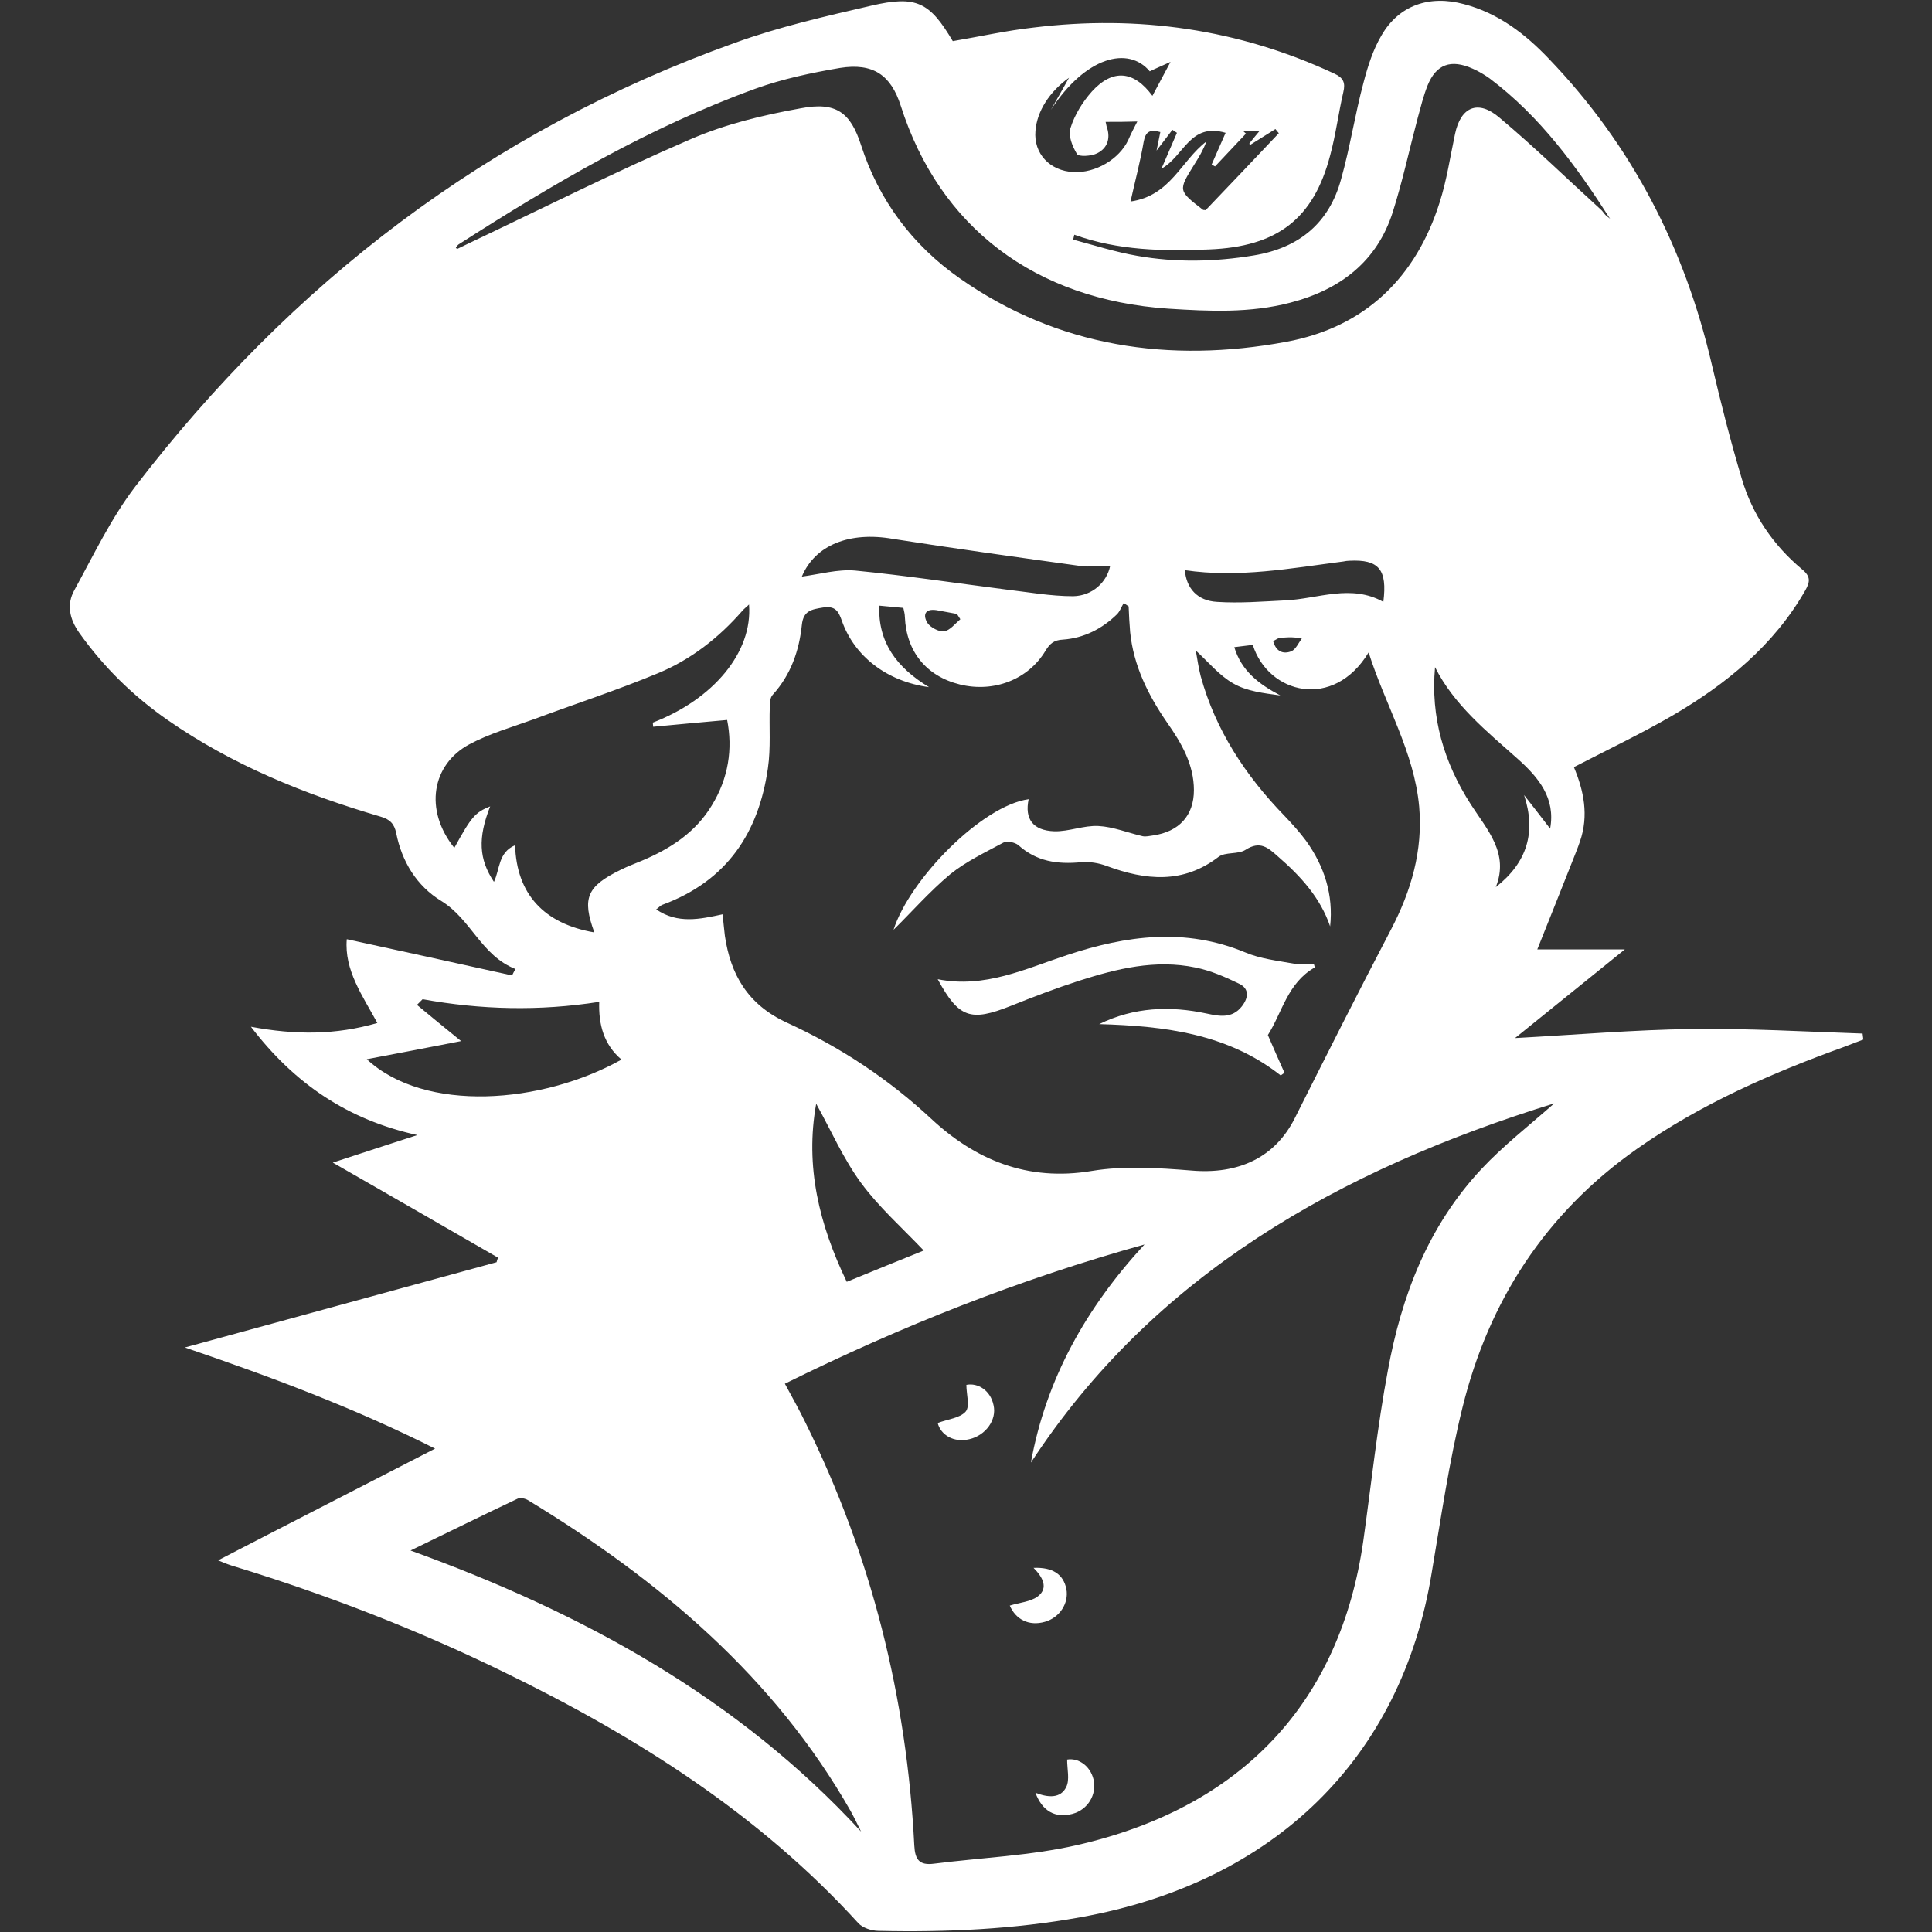 <?xml version="1.0" encoding="utf-8"?>
<!-- Generator: Adobe Illustrator 17.1.0, SVG Export Plug-In . SVG Version: 6.00 Build 0)  -->
<!DOCTYPE svg PUBLIC "-//W3C//DTD SVG 1.1//EN" "http://www.w3.org/Graphics/SVG/1.1/DTD/svg11.dtd">
<svg version="1.1" id="Layer_1" xmlns="http://www.w3.org/2000/svg" xmlns:xlink="http://www.w3.org/1999/xlink" x="0px" y="0px"
	 viewBox="0 0 512 512" enable-background="new 0 0 512 512" xml:space="preserve">
<rect x="0" y="0" width="512" height="512" fill="#333333" stroke="none"/>
<g>
	<path fill="#FFFFFF" d="M57.8,413.5c19.5-10.1,38.1-19.6,57.5-29.6c-21.7-10.9-43.7-19.1-66.3-26.8c27.5-7.5,55.1-15.1,82.6-22.6
		c0.1-0.4,0.2-0.8,0.4-1.2c-14.4-8.3-28.8-16.6-43.8-25.2c7.6-2.5,15-4.9,22.4-7.3c-18.3-4-32.5-13.5-44.1-28.7
		c11.8,2.2,22.5,2.2,33.5-1c-3.9-7.2-8.8-14-8.1-22.2c14.8,3.2,29.3,6.4,43.8,9.6c0.3-0.6,0.6-1.2,0.9-1.7
		c-9.1-3.6-11.7-13.1-19.6-18c-6.6-4-10.5-10.5-12-18c-0.5-2.5-1.7-3.7-4.2-4.4c-20.1-5.9-39.3-13.7-56.4-25.6
		c-9.2-6.4-17-14.1-23.4-23.1c-2.6-3.7-3.4-7.5-1.3-11.3c5.1-9.3,9.7-19,16.1-27.4c41.2-53.7,93.4-94.2,159.1-117.7
		c11.6-4.2,23.9-7,36-9.8c12-2.8,15.5-0.9,21.6,9.4c7.1-1.2,14.2-2.8,21.4-3.6c27.8-3.4,54.4,0.4,79.7,12.2c2.4,1.1,3,2.4,2.4,4.9
		c-1.3,5.6-2,11.3-3.5,16.8c-4.4,16.8-14,24.2-32.1,24.9c-12.1,0.5-24.1,0.3-35.7-3.9c-0.1,0.4-0.2,0.9-0.3,1.3
		c5.6,1.5,11.2,3.3,17,4.3c10.2,1.8,20.5,1.6,30.8-0.1c12.3-2,20.1-8.8,23.2-20.2c2.4-8.5,3.7-17.3,6-25.8c1.1-4.2,2.5-8.6,4.7-12.3
		c4.6-8,12.7-10.8,21.9-8.3c9.1,2.4,16.2,7.9,22.4,14.4c22.2,23.1,36.1,50.4,43.2,80.9c2.4,10.2,5,20.5,8,30.5
		c2.8,9.4,8.2,17.5,16,24c2.3,1.9,2.1,3.3,0.8,5.6c-8.3,14.5-20.9,24.8-35.3,33.2c-8.3,4.8-17.1,9-26,13.6c2.6,6.2,4,12.8,1.6,19.7
		c-0.6,1.8-1.4,3.7-2.1,5.5c-3,7.6-6,15.1-9.2,23.1c7.9,0,15.1,0,23.2,0c-9.9,8-19.1,15.4-29.1,23.5c16.5-0.9,31.7-2.2,46.8-2.4
		c15.1-0.2,30.2,0.7,45.3,1.2c0.1,0.5,0.1,1.1,0.2,1.6c-1.7,0.6-3.4,1.3-5,1.9c-19.4,7-38.1,15.2-54.9,27
		c-24.5,17.2-39.4,40.6-46.3,68.5c-3.6,14.5-5.7,29.3-8.2,44c-8,49-41.7,82-93.1,91.2c-17.7,3.2-35.6,4-53.5,3.6
		c-1.8,0-4.2-0.8-5.3-2c-26.2-28.8-58.8-49.5-94-66.6c-22.9-11.2-46.7-20.4-71.1-27.9C61,414.8,59.9,414.4,57.8,413.5z M208,366.7
		c2,3.7,3.8,6.9,5.4,10.2c17.6,35.5,26.9,73,28.9,112.2c0.2,3.7,1.3,5.3,5.2,4.8c12.6-1.6,25.5-2.1,37.8-4.9c44-10,69.9-38,76-80.7
		c2.1-15,3.7-30.2,6.5-45.1c3.6-19.7,10.6-38.2,24.8-53.4c5.7-6.1,12.5-11.4,19.3-17.4c-57.1,17.7-106.1,45.4-138.7,95.2
		c4-22.1,14.6-41,30.1-57.8C270.2,339,238.7,351.5,208,366.7z M332,170.9c-1.7,0.2-3.2,0.4-4.9,0.6c1.9,6.3,6.5,9.8,12.2,12.8
		c-4.4-0.6-8.9-1.1-12.5-3.2c-3.7-2.1-6.6-5.7-9.9-8.7c0.4,2.2,0.7,4.5,1.3,6.8c3.9,14.2,11.8,26.3,22.2,37c2,2.1,4,4.3,5.7,6.6
		c4.9,6.8,7.3,14.4,6.4,22.7c-2.6-7.6-7.8-13.3-13.8-18.5c-2.6-2.3-4.7-4.3-8.6-1.8c-2,1.3-5.4,0.5-7.2,1.9
		c-9.4,7.2-19.3,6.2-29.6,2.4c-2.1-0.8-4.6-1.2-6.8-1c-6.3,0.6-11.8-0.2-16.6-4.5c-0.9-0.8-3.1-1.2-4-0.7c-4.8,2.6-9.9,5-14.1,8.4
		c-5.5,4.6-10.3,10.1-15,14.7c4.3-13.4,23.4-32.9,35.8-34.6c-1.1,5.2,1.1,8.3,6.8,8.5c3.9,0.1,7.8-1.6,11.7-1.4
		c3.9,0.2,7.8,1.8,11.7,2.7c0.9,0.2,1.9-0.1,2.8-0.2c6.9-1,10.8-5.3,10.8-12c0-6.8-3.3-12.5-7.1-17.9c-5.1-7.4-8.9-15.1-9.8-24
		c-0.2-2.3-0.3-4.5-0.4-6.8c-0.4-0.3-0.9-0.6-1.3-0.9c-0.6,1-1,2.2-1.8,3c-3.9,3.8-8.7,6.3-14.3,6.7c-2.4,0.1-3.5,1.1-4.6,2.9
		c-4.6,7.7-13.7,11.2-22.7,9c-8.9-2.2-14.2-8.7-14.6-17.9c0-0.7-0.2-1.5-0.4-2.4c-2.1-0.2-4.1-0.4-6.4-0.6
		c-0.3,9.7,4.5,16.3,13.2,21.6c-11.2-1.5-19.8-8.2-23.1-17.6c-0.9-2.6-1.8-4-5-3.5c-3,0.5-5.2,0.8-5.6,4.6
		c-0.7,6.8-2.9,13.2-7.7,18.5c-0.7,0.7-0.8,2.1-0.8,3.2c-0.2,5.4,0.3,10.9-0.5,16.3c-2.4,16.8-10.6,29.8-28,36.2
		c-0.5,0.2-0.9,0.7-1.6,1.2c5.7,3.9,11.6,2.6,17.6,1.3c0.2,2.1,0.4,3.9,0.6,5.7c1.5,10.2,6,18.2,16.4,23
		c14.2,6.5,26.9,14.9,38.3,25.5c11.6,10.8,25.4,16.7,42.6,13.8c8.5-1.4,17.6-0.8,26.3-0.1c12.6,1.1,22.2-3.5,27.4-13.8
		c8.4-16.7,16.8-33.4,25.5-50c5.4-10.3,8.5-21,7.5-32.6c-1.3-14.5-9-27-13.4-40.9C353.4,188.3,336.1,183.9,332,170.9z M120.8,65.6
		c0.1,0.1,0.2,0.3,0.3,0.4c1-0.5,2.1-1,3.1-1.5c19.6-9.3,38.9-19,58.8-27.6c9.2-4,19.2-6.4,29.2-8.2c9.4-1.8,13.2,1.1,16,9.8
		c4.7,14.5,13.5,26.4,26.2,35.3c26,18.2,55.5,22.5,86.4,16.8c21.2-3.9,34.5-17.3,40.7-36.9c1.9-5.9,2.8-12.1,4.1-18.2
		c1.5-7.2,6.1-9.2,11.8-4.3c9.3,7.8,17.9,16.2,26.8,24.3c0.5,0.4,0.8,1,1.3,1.5c0.4,0.4,0.8,0.6,1.2,1
		c-8.9-13.9-18.5-27.1-31.9-37.2c-1.4-1-2.9-1.9-4.5-2.6c-5.8-2.6-9.7-1.2-12,4.5c-1.1,2.8-1.8,5.7-2.6,8.6
		c-2.2,8.3-4,16.7-6.6,24.9c-4.1,12.9-13.7,20.5-27.1,24c-10.7,2.8-21.5,2.3-32.4,1.6C274.3,79.4,249,60.3,238.7,28
		c-2.6-8.1-7.3-11.4-16.1-10c-7.6,1.3-15.2,2.9-22.4,5.5c-28.1,10.2-53.6,25.2-78.4,41.1C121.4,64.8,121.1,65.2,120.8,65.6z
		 M157.5,247.1c-3.3-9.1-2-12.2,7-16.6c1.8-0.9,3.7-1.6,5.6-2.4c7.6-3.2,14.2-7.5,18.5-14.6c4.5-7.3,5.6-15.1,4.1-22.7
		c-6.9,0.6-13.2,1.2-19.6,1.8c0-0.4-0.1-0.7-0.1-1.1c16.1-6.2,26.5-18.7,25.5-31.3c-0.7,0.7-1.3,1.1-1.8,1.7
		c-6.2,7.1-13.6,12.9-22.3,16.5c-10.8,4.5-21.9,8.1-32.9,12.2c-5.8,2.1-11.8,3.8-17.2,6.7c-9.8,5.3-12,17.3-3.9,27.4
		c4.5-8.2,5.5-9.4,9.5-11c-3.3,8.4-3,14,1,20c1.6-3.3,1.1-7.8,5.6-9.7C136.9,236.9,144.1,244.8,157.5,247.1z M228.2,485.4
		c-0.9-1.8-1.8-3.7-2.8-5.5c-20.1-35.3-50.4-61-85.4-82.3c-0.8-0.5-2.2-0.8-2.9-0.4c-9.3,4.4-18.6,9-28.3,13.7
		C154.7,427.5,195.7,450.1,228.2,485.4z M112,264.8c-0.5,0.5-1,1-1.5,1.5c3.5,2.9,7,5.8,11.7,9.6c-9.1,1.8-17.2,3.3-25,4.8
		c15.4,14.3,46.4,11.9,67.5,0.1c-4.7-4-6.1-9.3-5.9-15.3C142.9,268,127.4,267.6,112,264.8z M380.3,176.8
		c-1.2,13.2,2.3,25.2,9.5,36.4c4.3,6.7,10.2,12.9,6.6,21.9c8.4-6.6,10.7-14.6,7.5-24.4c2.3,2.9,4.5,5.8,6.9,8.9
		c1.5-8.1-3.1-13.6-8.6-18.5C394,193.8,385.3,186.8,380.3,176.8z M212.5,152.8c4.6-0.6,9.5-2,14.1-1.6c13.3,1.3,26.5,3.3,39.8,5
		c6,0.7,12,1.8,18,1.8c5.1-0.1,8.9-3.7,9.8-8c-2.6,0-5.3,0.3-7.8,0c-16.6-2.3-33.2-4.6-49.8-7.2C225.2,140.8,216,144.4,212.5,152.8z
		 M244.8,331.4c-5.8-6.1-11.9-11.5-16.6-17.9c-4.7-6.4-7.9-13.8-11.9-21c-3,16.6,0.8,32,8.1,47.2C231.5,336.8,238.3,334,244.8,331.4
		z M314,151.1c0.4,4.8,3.3,8.1,8.5,8.4c6,0.4,12.1-0.1,18.2-0.4c8.6-0.4,17.3-4.4,25.9,0.4c1.1-8.6-1.2-11.3-9-10.9
		c-0.5,0-1.1,0.1-1.6,0.2C342.1,150.6,328.2,153.2,314,151.1z M293,32.3c0.2,0.7,0.2,1.2,0.4,1.6c0.9,2.9,0,5.4-2.6,6.7
		c-1.5,0.8-5,1-5.4,0.2c-1.2-2-2.4-4.9-1.7-6.9c1.1-3.5,3.2-6.9,5.7-9.7c5.5-6,11.1-5.5,16,1.2c1.5-2.8,2.9-5.4,4.8-9
		c-2.6,1.2-4.1,1.8-5.5,2.5c-5.7-6.8-17-3.9-26.2,10.2c1.6-2.8,3.2-5.6,4.8-8.5c-5.2,3.7-8.5,8.9-8.9,14.1
		c-0.5,6,3.8,10.6,10.1,10.9c5.8,0.3,12.1-3.4,14.5-8.5c0.7-1.6,1.5-3.2,2.4-4.9C298.6,32.3,295.9,32.3,293,32.3z M324.8,35.2
		c-9.5-2.8-11,6.2-17,9.5c1.5-3.5,2.8-6.5,4.1-9.5c-0.4-0.3-0.8-0.5-1.2-0.8c-1.3,1.7-2.6,3.4-4.2,5.5c0.4-2,0.7-3.4,1-4.9
		c-2.8-0.8-3.9-0.1-4.4,2.5c-0.9,5.3-2.3,10.5-3.5,15.9c10.6-1.5,13.4-10.8,20.1-15.9c-0.8,2.2-2,4.2-3.2,6.1
		c-4.3,6.9-4.3,6.9,2.3,12c0.1,0.1,0.2,0,0.7,0.1c6.4-6.7,12.9-13.5,19.4-20.4c-0.3-0.4-0.6-0.7-0.9-1.1c-2.2,1.4-4.5,2.8-6.7,4.2
		c-0.1-0.1-0.2-0.2-0.2-0.4c0.8-1,1.6-2,2.7-3.3c-1.8,0-3.1,0-4.4,0c0.3,0.2,0.5,0.5,0.8,0.7c-2.7,2.9-5.5,5.8-8.2,8.7
		c-0.3-0.2-0.6-0.3-0.9-0.5C322.2,41,323.5,38.2,324.8,35.2z M254.5,164.1c-0.3-0.5-0.6-0.9-0.9-1.4c-1.8-0.3-3.6-0.7-5.4-1
		c-3.3-0.5-3.6,1.5-2.4,3.4c0.8,1.2,3.1,2.4,4.4,2.2C251.7,167.1,253.1,165.3,254.5,164.1z M337.4,169.9c0.7,2.6,2.5,3.6,4.8,2.7
		c1.2-0.5,1.9-2.2,2.8-3.4c-2.7-0.5-4.4-0.3-6.1-0.1C338.4,169.3,338,169.6,337.4,169.9z"/>
	<path fill="#FFFFFF" d="M248.5,377.1c2.7-1,5.9-1.3,7.4-3c1.2-1.4,0.2-4.5,0.2-7.1c3.1-0.6,6.4,1.5,7.2,5.4c0.9,3.9-2.1,8-6.4,9
		C252.8,382.4,249.3,380.3,248.5,377.1z"/>
	<path fill="#FFFFFF" d="M274.4,475.1c3.3,1.3,6.7,1.6,8.2-1.6c0.9-1.9,0.2-4.6,0.2-7.2c2.8-0.5,6.1,1.5,7,5.3c0.9,4-1.5,8-5.6,9.1
		C279.7,481.9,276.2,480,274.4,475.1z"/>
	<path fill="#FFFFFF" d="M273.9,415.5c5.1-0.2,7.9,1.7,8.7,5.6c0.7,3.8-1.8,7.6-5.7,8.7c-4.2,1.2-7.7-0.6-9.3-4.3
		c2.5-0.8,5.6-1,7.5-2.5C277.9,420.8,276.3,417.9,273.9,415.5z"/>
	<path fill="#FFFFFF" d="M291.3,271.4c9.2-4.5,18.7-4.9,28.5-2.8c3.3,0.7,6.7,1.4,9.3-1.9c1.8-2.3,2-4.7-0.7-6
		c-3.7-1.8-7.6-3.5-11.6-4.3c-10.6-2.2-20.8,0.3-30.8,3.5c-6.2,2-12.2,4.3-18.2,6.7c-10.6,4.2-13.7,3.2-19.3-7.1
		c12.5,2.5,23.3-2.8,34.3-6.4c15.7-5.2,31.3-7.3,47.2-0.7c4,1.7,8.6,2.2,13,3c1.7,0.3,3.5,0.1,5.2,0.1c0.1,0.5,0.3,0.9,0.2,0.9
		c-7.2,4.1-8.6,11.9-12.4,17.9c1.4,3.3,2.9,6.6,4.4,10c-0.3,0.2-0.7,0.5-1,0.7C325.3,273.9,308.6,271.9,291.3,271.4z"/>
</g>
</svg>
